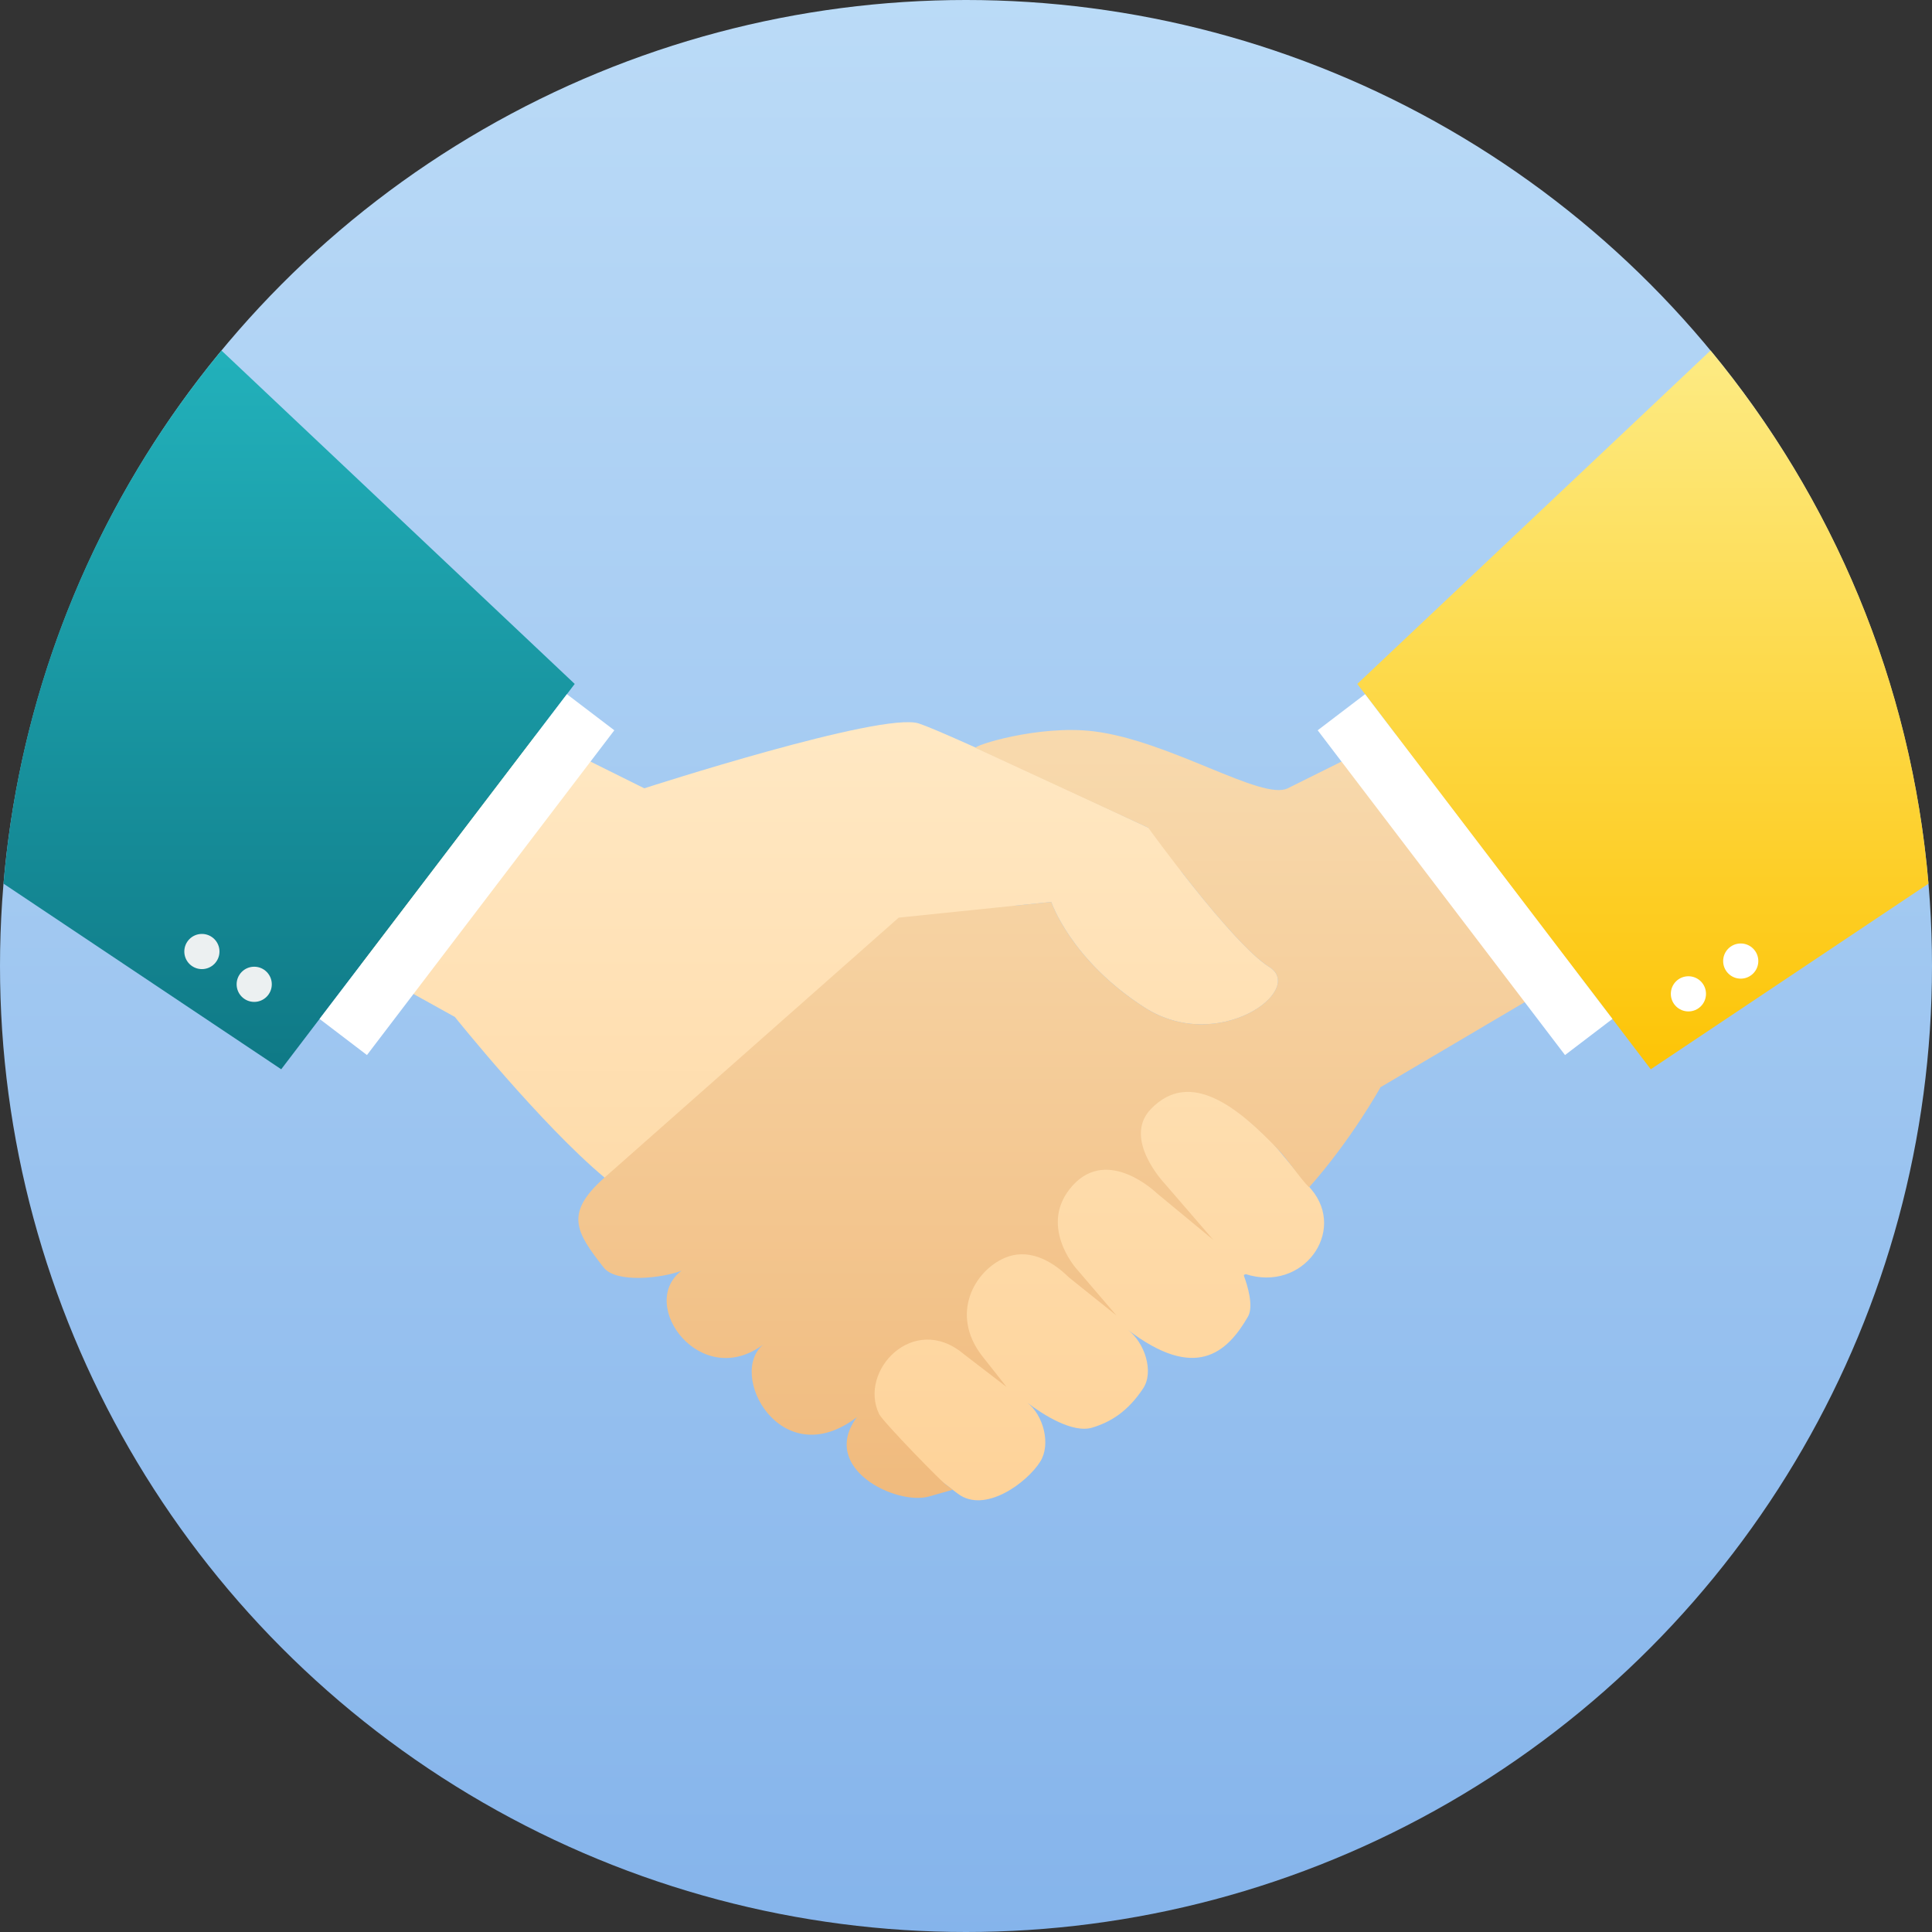<?xml version="1.0" encoding="UTF-8"?>
<svg width="100px" height="100px" viewBox="0 0 100 100" version="1.1" xmlns="http://www.w3.org/2000/svg" xmlns:xlink="http://www.w3.org/1999/xlink">
    <rect x="0" y="0" width="100" height="100" fill="#333333" stroke="none"/>
    <!-- Generator: Sketch 47.1 (45422) - http://www.bohemiancoding.com/sketch -->
    <title>deal</title>
    <desc>Created with Sketch.</desc>
    <defs>
        <linearGradient x1="50%" y1="0%" x2="50%" y2="100%" id="linearGradient-1">
            <stop stop-color="#BBDBF7" offset="0%"></stop>
            <stop stop-color="#85B4EB" offset="100%"></stop>
        </linearGradient>
        <linearGradient x1="50%" y1="0%" x2="50%" y2="100%" id="linearGradient-2">
            <stop stop-color="#FFEBC9" offset="0%"></stop>
            <stop stop-color="#FED298" offset="100%"></stop>
        </linearGradient>
        <linearGradient x1="50%" y1="0%" x2="50%" y2="100%" id="linearGradient-3">
            <stop stop-color="#22B1BB" offset="0%"></stop>
            <stop stop-color="#0F7986" offset="100%"></stop>
        </linearGradient>
        <linearGradient x1="50%" y1="0%" x2="50%" y2="100%" id="linearGradient-4">
            <stop stop-color="#F9DEB4" offset="0%"></stop>
            <stop stop-color="#F0BA7D" offset="100%"></stop>
        </linearGradient>
        <linearGradient x1="50%" y1="0%" x2="50%" y2="100%" id="linearGradient-5">
            <stop stop-color="#FDEB84" offset="0%"></stop>
            <stop stop-color="#FDC405" offset="100%"></stop>
        </linearGradient>
    </defs>
    <g id="Page-1" stroke="none" stroke-width="1" fill="none" fill-rule="evenodd">
        <g id="5-1-contact-us" transform="translate(-765, -354)" fill-rule="nonzero">
            <g id="deal" transform="translate(765, 354)">
                <circle id="Oval" fill="url(#linearGradient-1)" cx="50" cy="50" r="50"></circle>
                <path d="M16.684,32.52 L33.348,40.803 C33.348,40.803 45.643,36.823 47.556,37.446 C47.742,37.506 48.056,37.63 48.468,37.804 L48.47,37.804 C52.289,39.413 64.655,45.32 64.655,45.32 L61.131,45.095 C62.565,46.936 64.562,49.347 65.696,50.05 C67.607,51.233 63.057,54.599 59.237,52.142 C55.416,49.686 54.415,46.684 54.415,46.684 L52.526,46.879 L65.777,59.047 L67.882,61.571 C69.704,63.754 67.442,66.907 64.468,65.946 C64.515,65.982 64.347,65.932 64.391,66.053 C64.561,66.511 64.905,67.611 64.595,68.148 C63.506,70.036 61.866,71.488 58.392,68.842 C59.234,69.483 59.75,70.992 59.166,71.869 C58.371,73.063 57.495,73.601 56.537,73.893 C55.527,74.201 54.004,73.236 53.164,72.596 C54.005,73.236 54.406,74.755 53.845,75.65 C53.155,76.751 50.963,78.369 49.573,77.31 L45.206,73.984 C45.206,73.984 34.577,63.691 31.292,60.952 C28.007,58.212 23.542,52.636 23.542,52.636 L3.908,41.742 L16.685,32.52 L16.684,32.52 Z" id="Shape" fill="url(#linearGradient-2)"></path>
                <path d="M0.183,45.738 L14.556,55.345 L29.747,35.4 L11.463,18.142 C5.153,25.768 1.063,35.296 0.182,45.738 L0.183,45.738 Z" id="Shape" fill="url(#linearGradient-3)"></path>
                <polygon id="Shape" fill="#FFFFFF" points="29.343 35.931 16.54 52.739 18.994 54.609 31.797 37.8"></polygon>
                <path d="M83.316,32.52 L66.652,40.803 C65.32,41.464 60.534,38.329 56.597,37.851 C53.746,37.505 50.302,38.611 50.507,38.717 L59.433,42.843 C59.433,42.843 63.784,48.868 65.695,50.05 C67.605,51.232 63.056,54.599 59.236,52.142 C55.415,49.686 54.414,46.683 54.414,46.683 L46.516,47.497 L31.29,60.953 C29.182,62.815 29.827,63.788 31.244,65.604 C31.892,66.436 34.274,66.156 35.273,65.774 C32.967,67.529 36.292,72.046 39.551,69.561 C37.58,71.063 40.407,76.36 44.355,73.351 C42.386,76.006 46.4,77.937 48.087,77.457 L49.31,77.11 L48.998,76.872 C48.897,76.872 45.7,73.593 45.506,73.196 C44.412,70.951 47.295,67.911 49.879,70.084 L52.103,71.792 L50.814,70.158 C49.171,68.004 50.436,65.78 52.01,65.106 C53.163,64.613 54.358,65.161 55.331,66.121 L57.788,68.089 L55.695,65.644 C55.695,65.644 53.688,63.377 55.53,61.352 C57.372,59.328 59.869,61.754 59.869,61.754 L62.808,64.184 L60.278,61.254 C60.278,61.254 58.088,58.952 59.562,57.411 C61.61,55.27 64.144,57.378 66.145,59.487 C66.72,60.093 67.312,61.023 67.761,61.453 C69.969,58.968 71.455,56.274 71.455,56.274 L96.093,41.741 L83.317,32.519 L83.316,32.52 Z" id="Shape" fill="url(#linearGradient-4)"></path>
                <path d="M99.817,45.738 L85.443,55.345 L70.253,35.4 L88.537,18.142 C94.847,25.767 98.936,35.295 99.818,45.738 L99.817,45.738 Z" id="Shape" fill="url(#linearGradient-5)"></path>
                <polygon id="Shape" fill="#FFFFFF" points="70.656 35.931 83.46 52.739 81.005 54.609 68.203 37.8"></polygon>
                <path d="M13.158,50.037 C13.661,50.037 14.068,50.445 14.068,50.947 C14.068,51.45 13.661,51.858 13.158,51.858 C12.655,51.858 12.248,51.45 12.248,50.947 C12.248,50.445 12.655,50.037 13.158,50.037 Z M10.45,48.34 C10.953,48.34 11.36,48.747 11.36,49.25 C11.36,49.753 10.953,50.161 10.45,50.161 C9.947,50.161 9.54,49.753 9.54,49.25 C9.54,48.748 9.947,48.34 10.45,48.34 Z" id="Shape" fill="#ECF0F1"></path>
                <path d="M87.392,50.531 C86.889,50.531 86.482,50.938 86.482,51.441 C86.482,51.944 86.889,52.351 87.392,52.351 C87.895,52.351 88.302,51.944 88.302,51.441 C88.302,50.938 87.895,50.531 87.392,50.531 Z M90.1,48.834 C89.597,48.834 89.19,49.241 89.19,49.744 C89.19,50.247 89.597,50.655 90.1,50.655 C90.603,50.655 91.01,50.247 91.01,49.744 C91.01,49.242 90.603,48.834 90.1,48.834 Z" id="Shape" fill="#FFFFFF"></path>
            </g>
        </g>
    </g>
</svg>